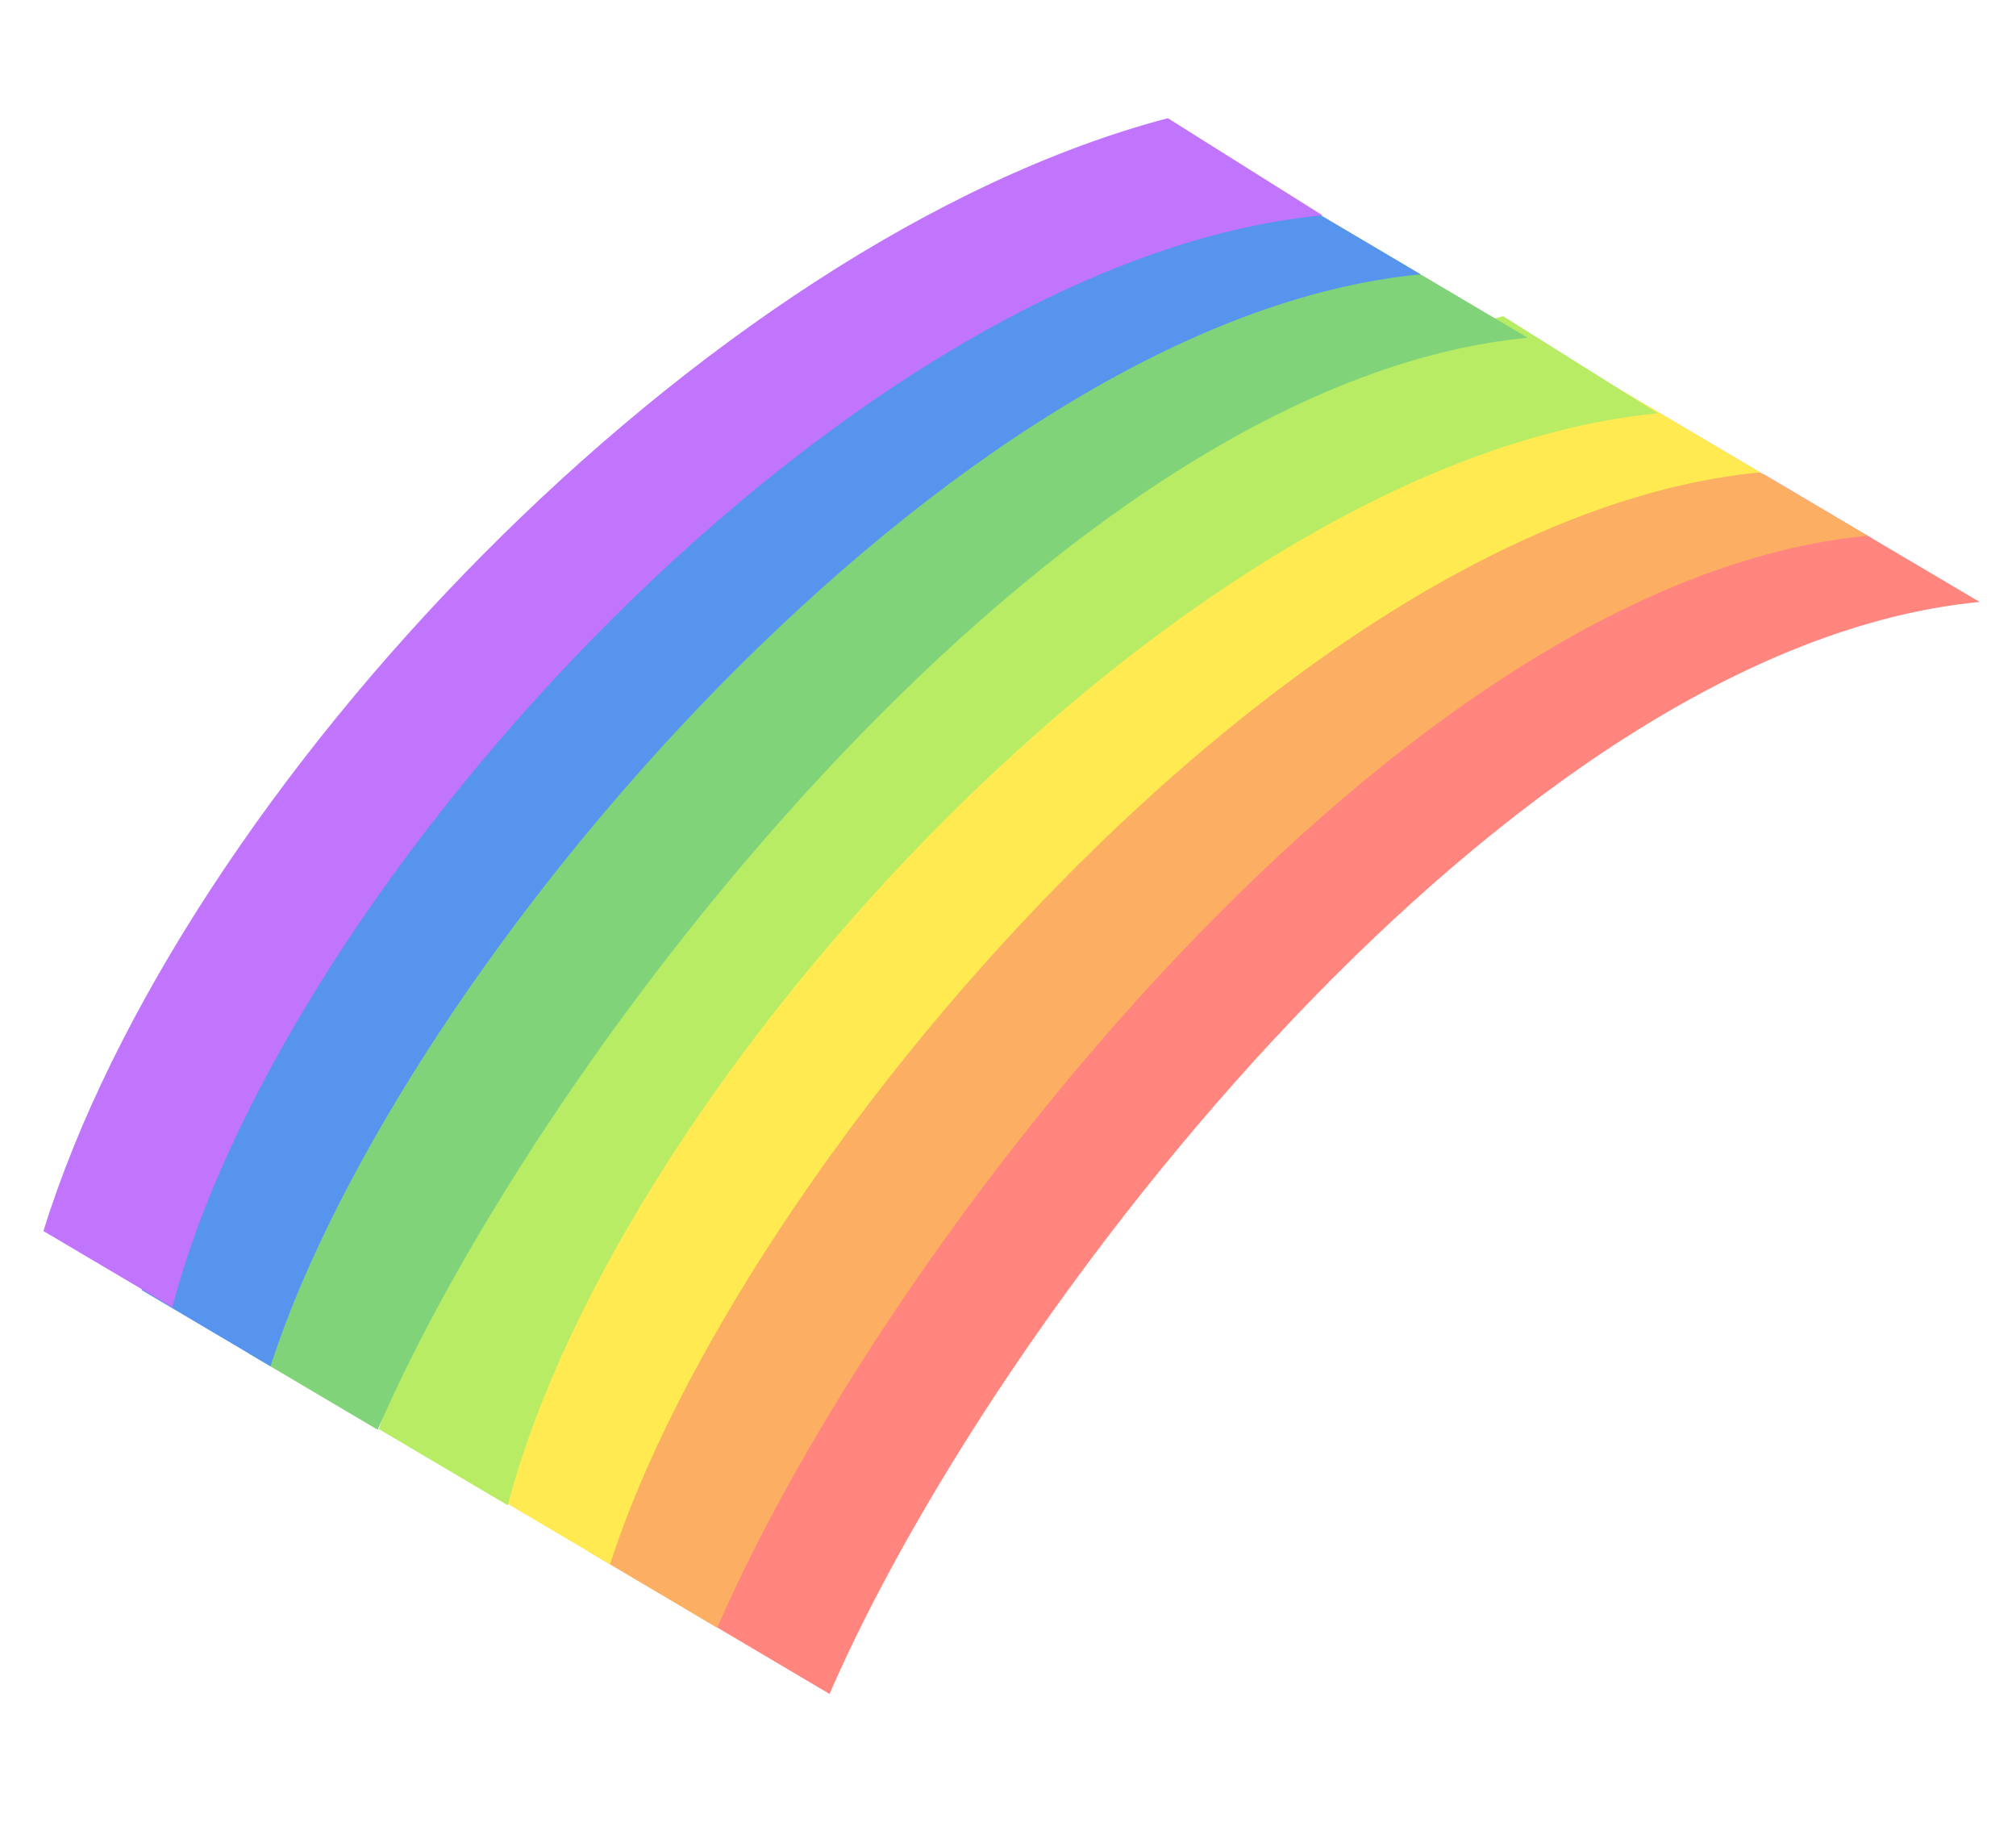 <svg width="244" height="222" viewBox="0 0 244 222" fill="none" xmlns="http://www.w3.org/2000/svg">
<path d="M213.476 57.391L239.6 72.838C182.907 78.269 120.618 158.415 100.4 204.972L84.798 195.745C78.887 176.013 154.153 71.378 213.476 57.386V57.391Z" fill="#FF857E"/>
<path d="M199.879 49.385L226.003 64.832C169.31 70.263 107.021 150.409 86.803 196.966L71.201 187.739C65.29 168.007 140.556 63.372 199.879 49.38V49.385Z" fill="#FCAF63"/>
<path d="M186.908 41.709L213.031 57.156C156.338 62.587 89.394 140.968 73.831 189.29L58.229 180.064C65.89 150.444 130.524 56.616 186.908 41.704V41.709Z" fill="#FFEA52"/>
<path d="M181.942 38.264L200.659 50.015C143.966 55.446 74.991 130.302 61.459 182.149L45.857 172.923C62.41 119.535 125.558 53.171 181.942 38.264Z" fill="#B7EC64"/>
<path d="M158.784 25.422L184.907 40.869C128.214 46.3 65.925 126.446 45.707 173.003L30.105 163.776C24.194 144.043 99.46 39.408 158.784 25.416V25.422Z" fill="#81D37A"/>
<path d="M145.812 17.746L171.936 33.193C115.242 38.624 48.298 117.005 32.736 165.327L17.134 156.1C24.795 126.491 89.429 32.658 145.812 17.746Z" fill="#5694EE"/>
<path d="M141.341 14.3L160.059 26.052C103.366 31.483 34.391 106.338 20.859 158.186L5.257 148.959C21.814 95.572 84.958 29.207 141.341 14.3Z" fill="#C075FC"/>
</svg>
